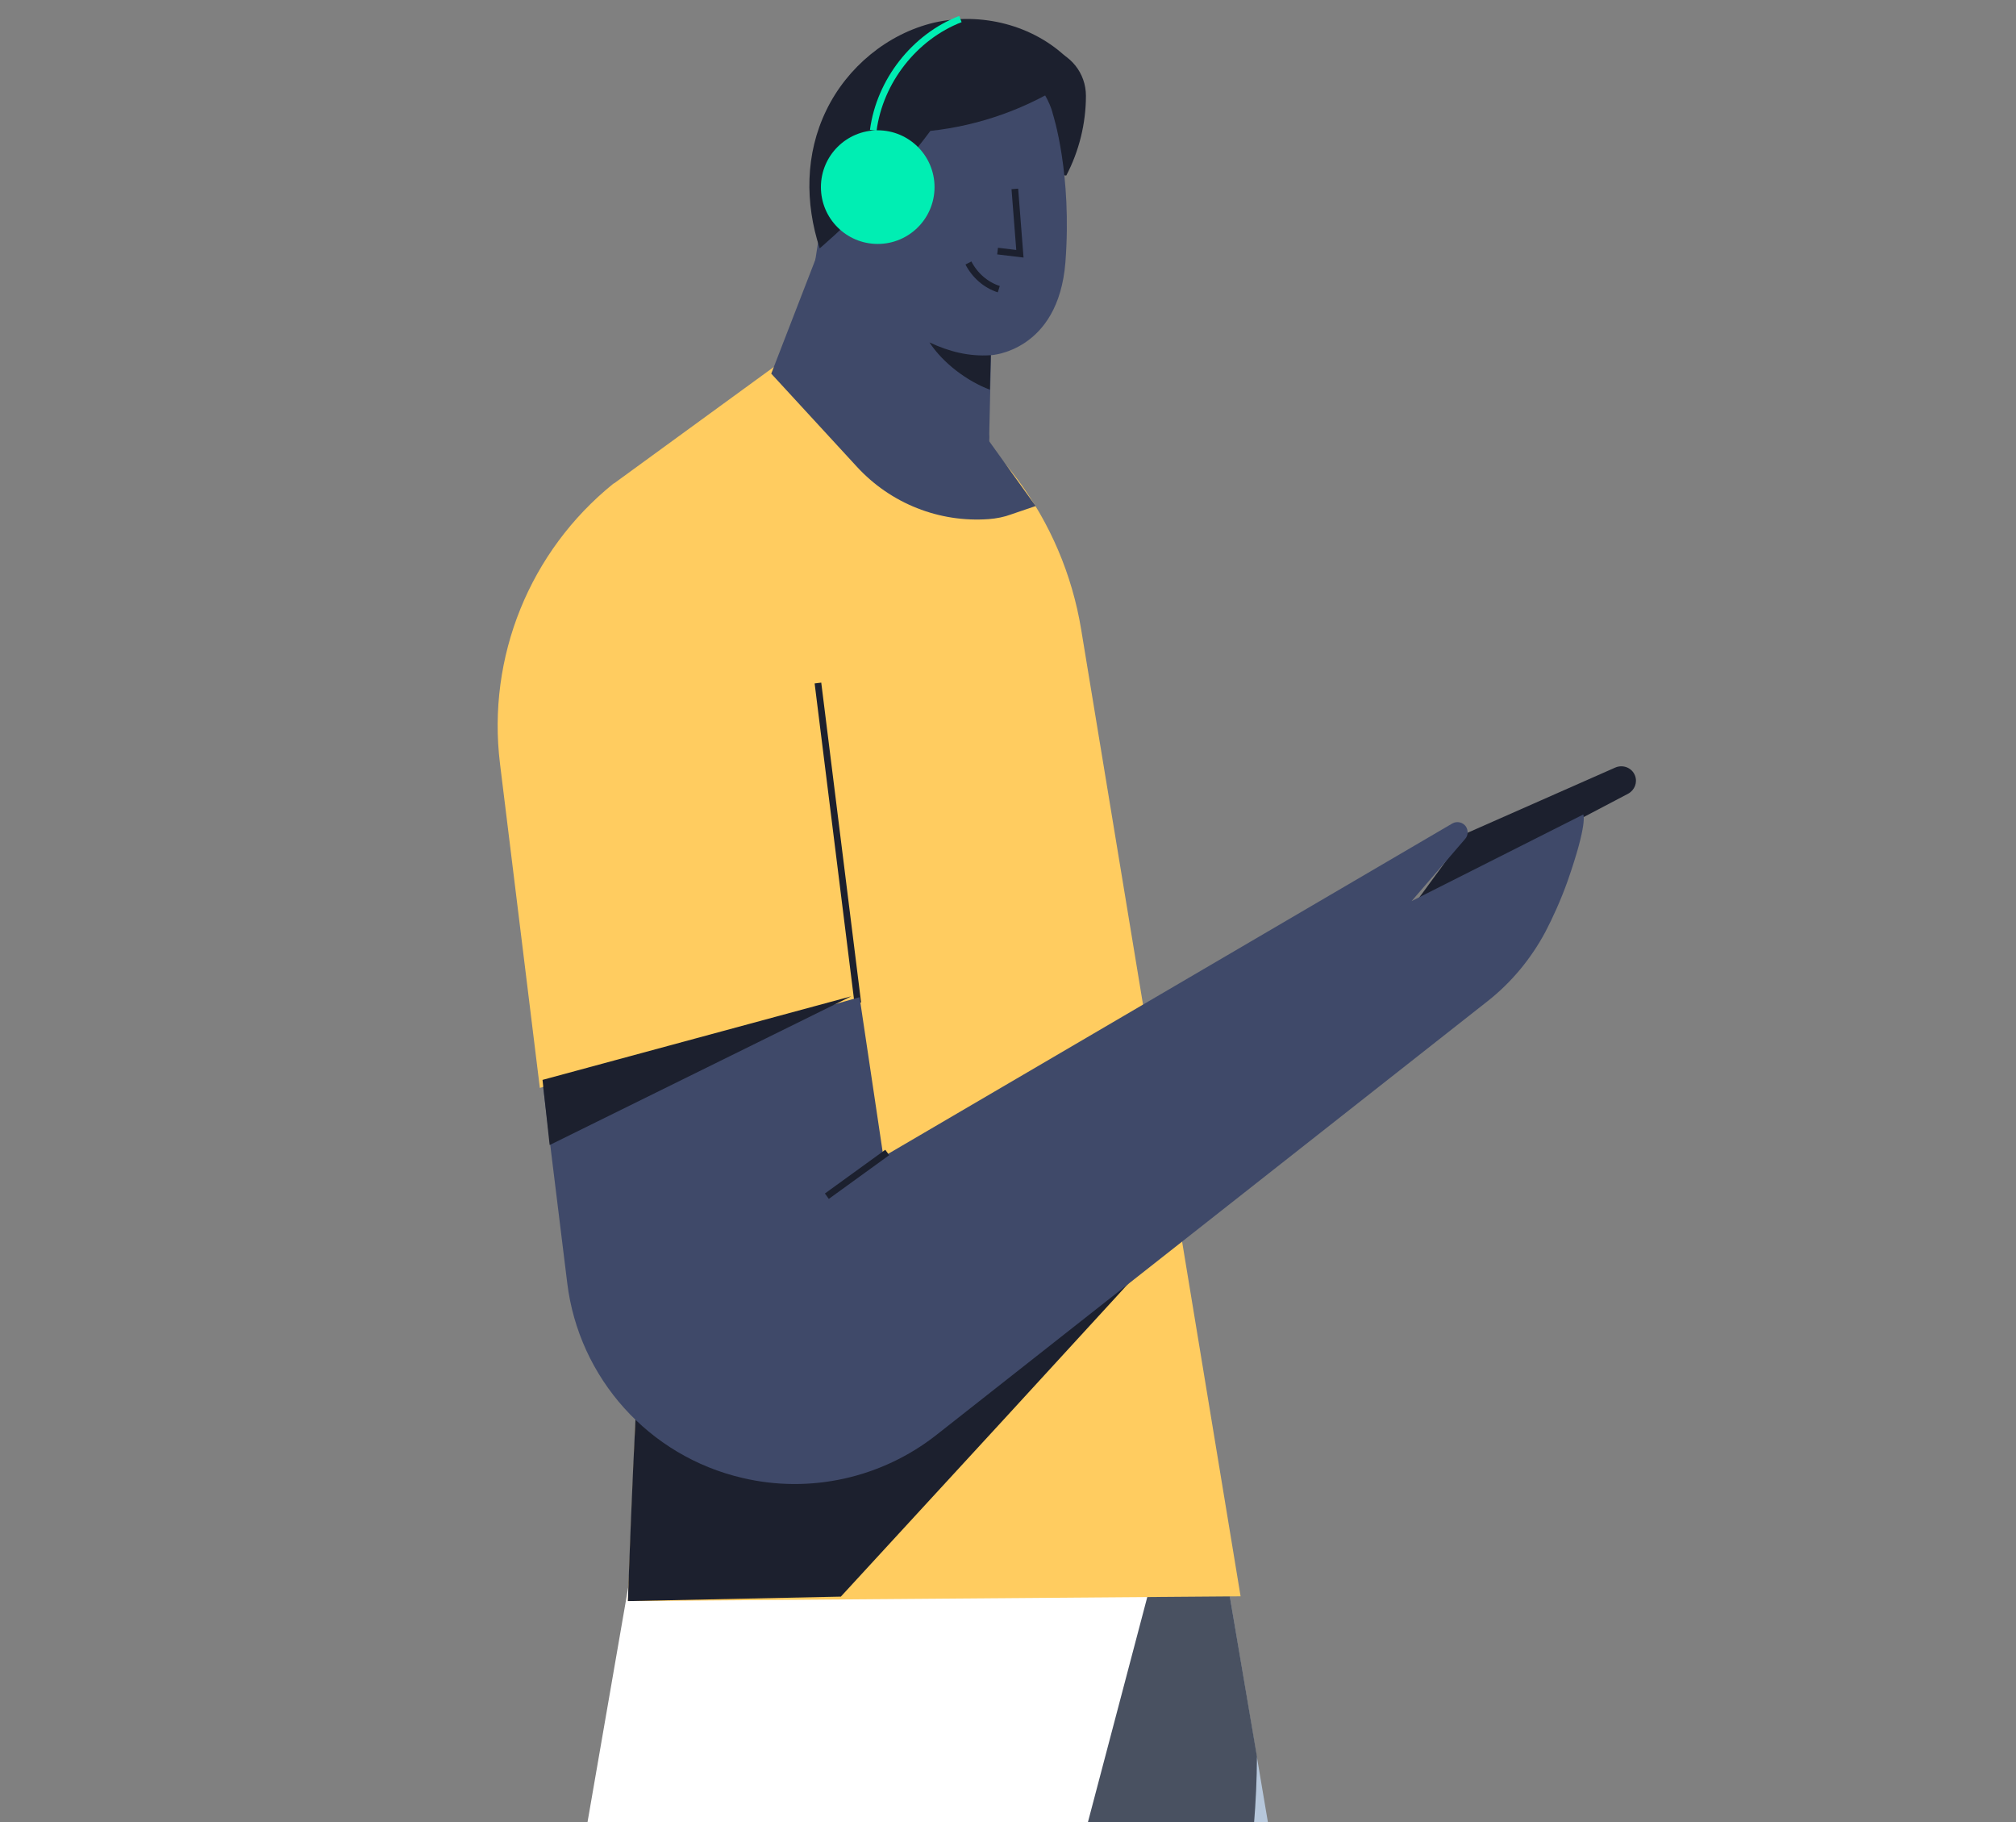 <?xml version="1.0" encoding="utf-8"?>
<!-- Generator: Adobe Illustrator 27.2.0, SVG Export Plug-In . SVG Version: 6.00 Build 0)  -->
<svg version="1.1" id="Layer_3" xmlns="http://www.w3.org/2000/svg" xmlns:xlink="http://www.w3.org/1999/xlink" x="0px" y="0px"
	 viewBox="0 0 677.8 612.5" style="enable-background:new 0 0 677.8 612.5;" xml:space="preserve">
<rect x="0" y="0" width="677.8" height="612.5" fill="#808080" stroke="none"/>
<style type="text/css">
	.st0{fill:#B6C7DB;}
	.st1{opacity:0.7;fill:#1C202E;}
	.st2{fill:#FFFFFF;}
	.st3{fill:#FFCC60;}
	.st4{fill:#1C202E;}
	.st5{fill:#3F4969;}
	.st6{fill:none;stroke:#1C202E;stroke-width:2.242;stroke-miterlimit:10;}
	.st7{fill:#00EEB3;}
	.st8{fill:none;stroke:#00EEB3;stroke-width:2.242;stroke-miterlimit:10;}
</style>
<polyline class="st0" points="386.7,1187.4 244.8,522.8 412,528 519,1161.1 "/>
<path class="st1" d="M424.9,987.7c9.5-47.2-19.9-92.6-29.9-139.8c-11.6-54.8,3.4-111.2,15.4-166c6.6-29.8,12.1-60.9,12.2-91.4
	L412,528l-96.8-3c-23.7,7.3-45.6,18.6-62.5,34l113.9,532.3"/>
<polyline class="st2" points="218.6,1170.5 388.8,525.2 211.9,529.6 105.1,1145.7 "/>
<path class="st3" d="M273.7,113.5l-67.4,49.1L217.4,390l-6.3,148.2l206-1.6l-53.6-325c-6.1-37.2-29.9-69.1-63.8-85.5L273.7,113.5z"
	/>
<path class="st4" d="M394.6,414.6c-1.2,1.9-111.9,122.1-111.9,122.1l-71.6,1.5c0,0,3.1-89.7,4.9-89
	C217.8,449.8,394.6,414.6,394.6,414.6z"/>
<path class="st4" d="M365.1,32.2c0,9.3-2.3,18.6-6.6,26.8c-13.5-0.8-27.1-9.5-31.6-22.3c-1.7-4.7-2.2-10.3,0.7-14.4
	c2.1-3,5.6-4.7,9.1-5.7c5.3-1.5,10.7-1.4,15.9-0.2C359.9,18.1,365.1,24.6,365.1,32.2z"/>
<path class="st5" d="M296.7,156c-18.4-9.3-28.7-29.3-25.5-49.7L281.3,41c0.1-0.7,0.3-1.3,0.5-2c1.8-5.7,11.2-30.4,38-26.1
	C350,17.8,354,38.4,354,38.4s6.5,19.9,4.2,49.8c-2.4,30-25,31.2-25,31.2l-0.6,26.3l0,0c0.9,13-12.7,22-24.3,16.1L296.7,156z"/>
<path class="st4" d="M333.1,119.4c-7.3,0.5-14-1.2-20.6-4.3c4.5,6.9,12.6,13,20.3,15.9L333.1,119.4z"/>
<g>
	<polyline class="st6" points="341.2,63.5 342.9,85.3 335.4,84.4 	"/>
	<path class="st6" d="M335.8,97.2c-4.4-1.4-8.1-4.7-10.2-8.8"/>
</g>
<path class="st4" d="M275.6,83.5c13.3-11.6,26.7-25.3,37.2-39.5c16.8-1.8,33.1-7.7,47.1-17c1.3-0.8,1.8-2.1,1.5-3.6
	c-0.3-1.5-1.4-2.7-2.4-3.7C347.4,8.4,329.9,4,314.1,7.6c-15.7,3.7-29.3,15-36.3,29.5C270.7,51.7,270.6,68.2,275.6,83.5z"/>
<circle class="st5" cx="290.7" cy="68.6" r="9"/>
<g>
	<circle class="st7" cx="295.1" cy="62.9" r="19.1"/>
	<path class="st8" d="M322.9,6.4c-15.5,6-27.1,20.9-29.3,37.4"/>
</g>
<path class="st4" d="M492.8,280.2l50.3-22.2c2.6-1.1,5.6,0.1,6.6,2.7l0,0c0.9,2.3-0.1,4.9-2.3,6.1l-72.9,38.3
	C476.8,302.5,492.8,280.2,492.8,280.2z"/>
<path class="st5" d="M275.6,83.5l-16.3,42.1l28.8,31.3c11.4,12.4,27.7,18.8,44.3,17.6c2.6-0.2,5.2-0.7,7.6-1.6l8.2-2.8l-16.5-23
	c0,0-45.4-33.2-45.9-35S275.6,83.5,275.6,83.5z"/>
<path class="st3" d="M291.1,334l-18-119.9c-4.8-32.3-34.4-55-66.9-51.5h0v0c-28.1,22.7-42.5,58.2-38.1,94.1l13.4,109L291.1,334z"/>
<line class="st6" x1="288.4" y1="337.1" x2="275" y2="229.6"/>
<g>
	<defs>
		<path id="SVGID_1_" d="M211.1,538.2l206-1.6l-53.6-325c-6.1-37.2-29.9-69.1-63.8-85.5l-26-12.6l-67.4,49.1c0,0,0,0,0,0h0v0
			c-28.1,22.7-42.5,58.2-38.1,94.1l13.4,109l34.1-9.9l1.7,34.2L211.1,538.2z"/>
	</defs>
	<clipPath id="SVGID_00000064318900184045038360000009809669699349453476_">
		<use xlink:href="#SVGID_1_"  style="overflow:visible;"/>
	</clipPath>
</g>
<path class="st5" d="M474.6,302.9l18-20.9c1-1.1,1.1-2.8,0.3-4.1c-1-1.5-3-2-4.6-1.1L297,388.8l-8-53.6l-106.4,30.2l8.1,65.8
	c3.9,32.1,27.5,58.3,58.9,65.6h0c22.8,5.4,46.9,0,65.3-14.5l185.3-145.8c8-6.3,14.6-14.3,19.4-23.3c2.5-4.8,5.1-10.5,7.4-16.9
	c7-20,5.3-22.5,5.3-22.5L474.6,302.9z"/>
<line class="st6" x1="298.3" y1="387.4" x2="278" y2="402.1"/>
<polygon class="st4" points="286.2,334.9 184.8,384.9 182.4,363 "/>
</svg>
